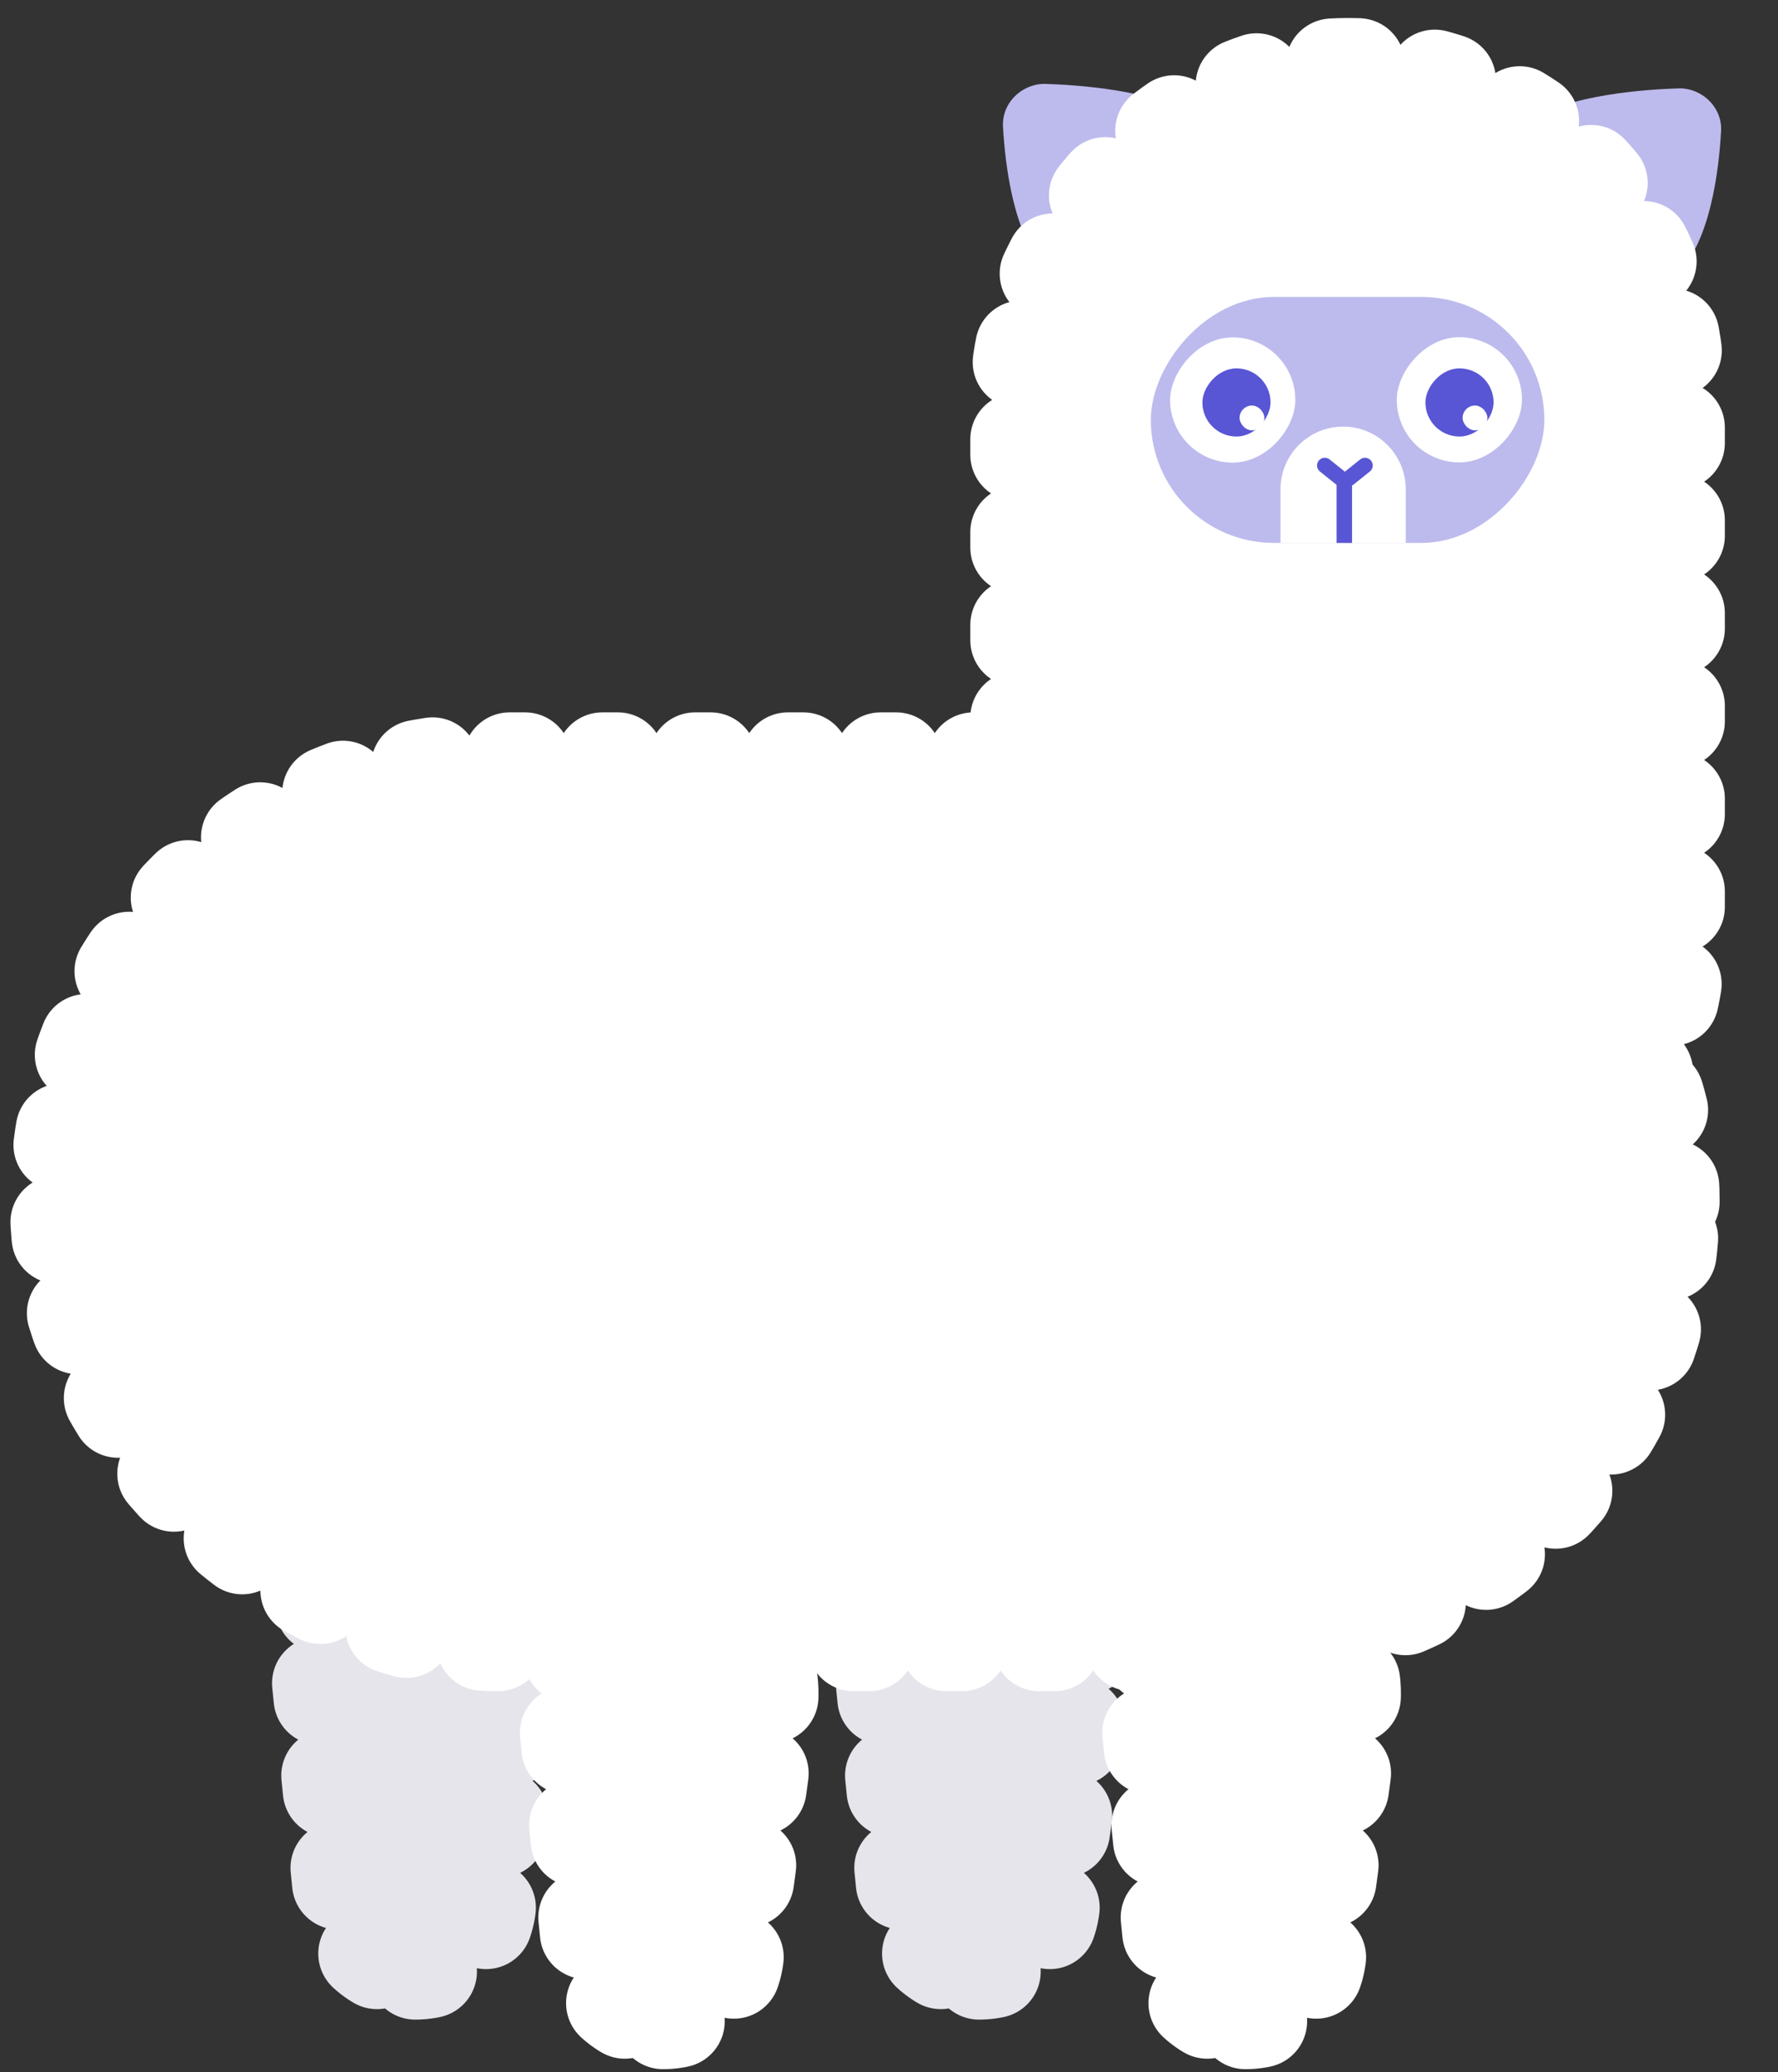 <svg width="115" height="134" viewBox="0 0 115 134" fill="none" xmlns="http://www.w3.org/2000/svg">
<rect x="0" y="0" width="115" height="134" fill="#333333" stroke="none"/>
<path d="M63.32 127.61C65.744 127.61 67.795 125.819 68.121 123.417L70.317 107.238C70.868 103.176 67.71 99.56 63.61 99.56V99.56C59.606 99.56 56.477 103.017 56.875 107.001L58.5 123.248C58.748 125.724 60.832 127.61 63.32 127.61V127.61Z" fill="#E5E5EB" stroke="#E5E5EB" stroke-width="6" stroke-linecap="round" stroke-linejoin="round" stroke-dasharray="1 5"/>
<path d="M26.855 127.61C29.279 127.61 31.329 125.819 31.655 123.417L33.851 107.238C34.402 103.176 31.244 99.56 27.144 99.56V99.56C23.14 99.56 20.011 103.017 20.41 107.001L22.034 123.248C22.282 125.724 24.366 127.61 26.855 127.61V127.61Z" fill="#E5E5EB" stroke="#E5E5EB" stroke-width="6" stroke-linecap="round" stroke-linejoin="round" stroke-dasharray="1 5"/>
<path d="M111.319 8.478C111.38 7.399 110.745 6.425 109.766 5.968V5.968C109.391 5.794 108.986 5.702 108.573 5.715C106.734 5.771 101.311 6.086 98.93 7.872C100.665 11.921 104.859 14.235 108.474 17.706C110.618 15.664 111.176 11.028 111.319 8.478Z" fill="#BDBBED"/>
<path d="M64.873 8.189C64.812 7.109 65.447 6.136 66.426 5.679V5.679C66.801 5.505 67.206 5.413 67.619 5.426C69.458 5.482 74.88 5.797 77.262 7.583C75.527 11.632 71.333 13.946 67.718 17.417C65.574 15.375 65.016 10.739 64.873 8.189Z" fill="#BDBBED"/>
<rect width="42.804" height="78.378" rx="21.402" transform="matrix(-1 -8.74228e-08 -8.74228e-08 1 108.563 4.164)" fill="white" stroke="white" stroke-width="6" stroke-linecap="round" stroke-linejoin="round" stroke-dasharray="1 5"/>
<rect width="57.303" height="104.588" rx="28.652" transform="matrix(1.31134e-07 -1 -1 -1.31134e-07 108.225 106.372)" fill="white" stroke="white" stroke-width="6" stroke-linecap="round" stroke-linejoin="round" stroke-dasharray="1 5"/>
<path d="M80.552 130.816C82.975 130.816 85.026 129.025 85.352 126.623L87.548 110.444C88.099 106.381 84.941 102.765 80.841 102.765V102.765C76.837 102.765 73.708 106.223 74.107 110.207L75.731 126.454C75.979 128.93 78.063 130.816 80.552 130.816V130.816Z" fill="white" stroke="white" stroke-width="6" stroke-linecap="round" stroke-linejoin="round" stroke-dasharray="1 5"/>
<path d="M42.884 130.816C45.307 130.816 47.358 129.025 47.684 126.623L49.88 110.444C50.431 106.381 47.273 102.765 43.173 102.765V102.765C39.169 102.765 36.04 106.223 36.439 110.207L38.063 126.454C38.311 128.93 40.395 130.816 42.884 130.816V130.816Z" fill="white" stroke="white" stroke-width="6" stroke-linecap="round" stroke-linejoin="round" stroke-dasharray="1 5"/>
<rect width="25.451" height="15.907" rx="7.954" transform="matrix(-1 -8.74228e-08 -8.74228e-08 1 99.887 19.203)" fill="#BDBBED"/>
<path d="M90.921 31.639C90.921 29.403 89.108 27.59 86.872 27.59V27.59C84.636 27.59 82.823 29.403 82.823 31.639L82.823 35.109L90.921 35.109L90.921 31.639Z" fill="white"/>
<rect width="8.098" height="8.098" rx="4.049" transform="matrix(-1 -8.74228e-08 -8.74228e-08 1 98.441 21.806)" fill="white"/>
<rect width="8.098" height="8.098" rx="4.049" transform="matrix(-1 -8.74228e-08 -8.74228e-08 1 83.781 21.819)" fill="white"/>
<rect width="4.408" height="4.408" rx="2.204" transform="matrix(-1 -8.74228e-08 -8.74228e-08 1 96.604 23.823)" fill="#5856D4"/>
<rect x="96.204" y="27.83" width="1.603" height="1.603" rx="0.801" transform="rotate(-180 96.204 27.83)" fill="white"/>
<rect width="4.408" height="4.408" rx="2.204" transform="matrix(-1 -8.74228e-08 -8.74228e-08 1 82.178 23.823)" fill="#5856D4"/>
<rect x="81.778" y="27.83" width="1.603" height="1.603" rx="0.801" transform="rotate(-180 81.778 27.83)" fill="white"/>
<line x1="0.5" y1="-0.5" x2="1.833" y2="-0.5" transform="matrix(-0.781 0.625 0.625 0.781 88.99 30.182)" stroke="#5856D4" stroke-linecap="round"/>
<line x1="85.686" y1="30.104" x2="86.727" y2="30.936" stroke="#5856D4" stroke-linecap="round"/>
<line x1="0.5" y1="-0.5" x2="3.549" y2="-0.5" transform="matrix(-8.74228e-08 1 1 8.74228e-08 87.45 31.061)" stroke="#5856D4" stroke-linecap="square"/>
</svg>
